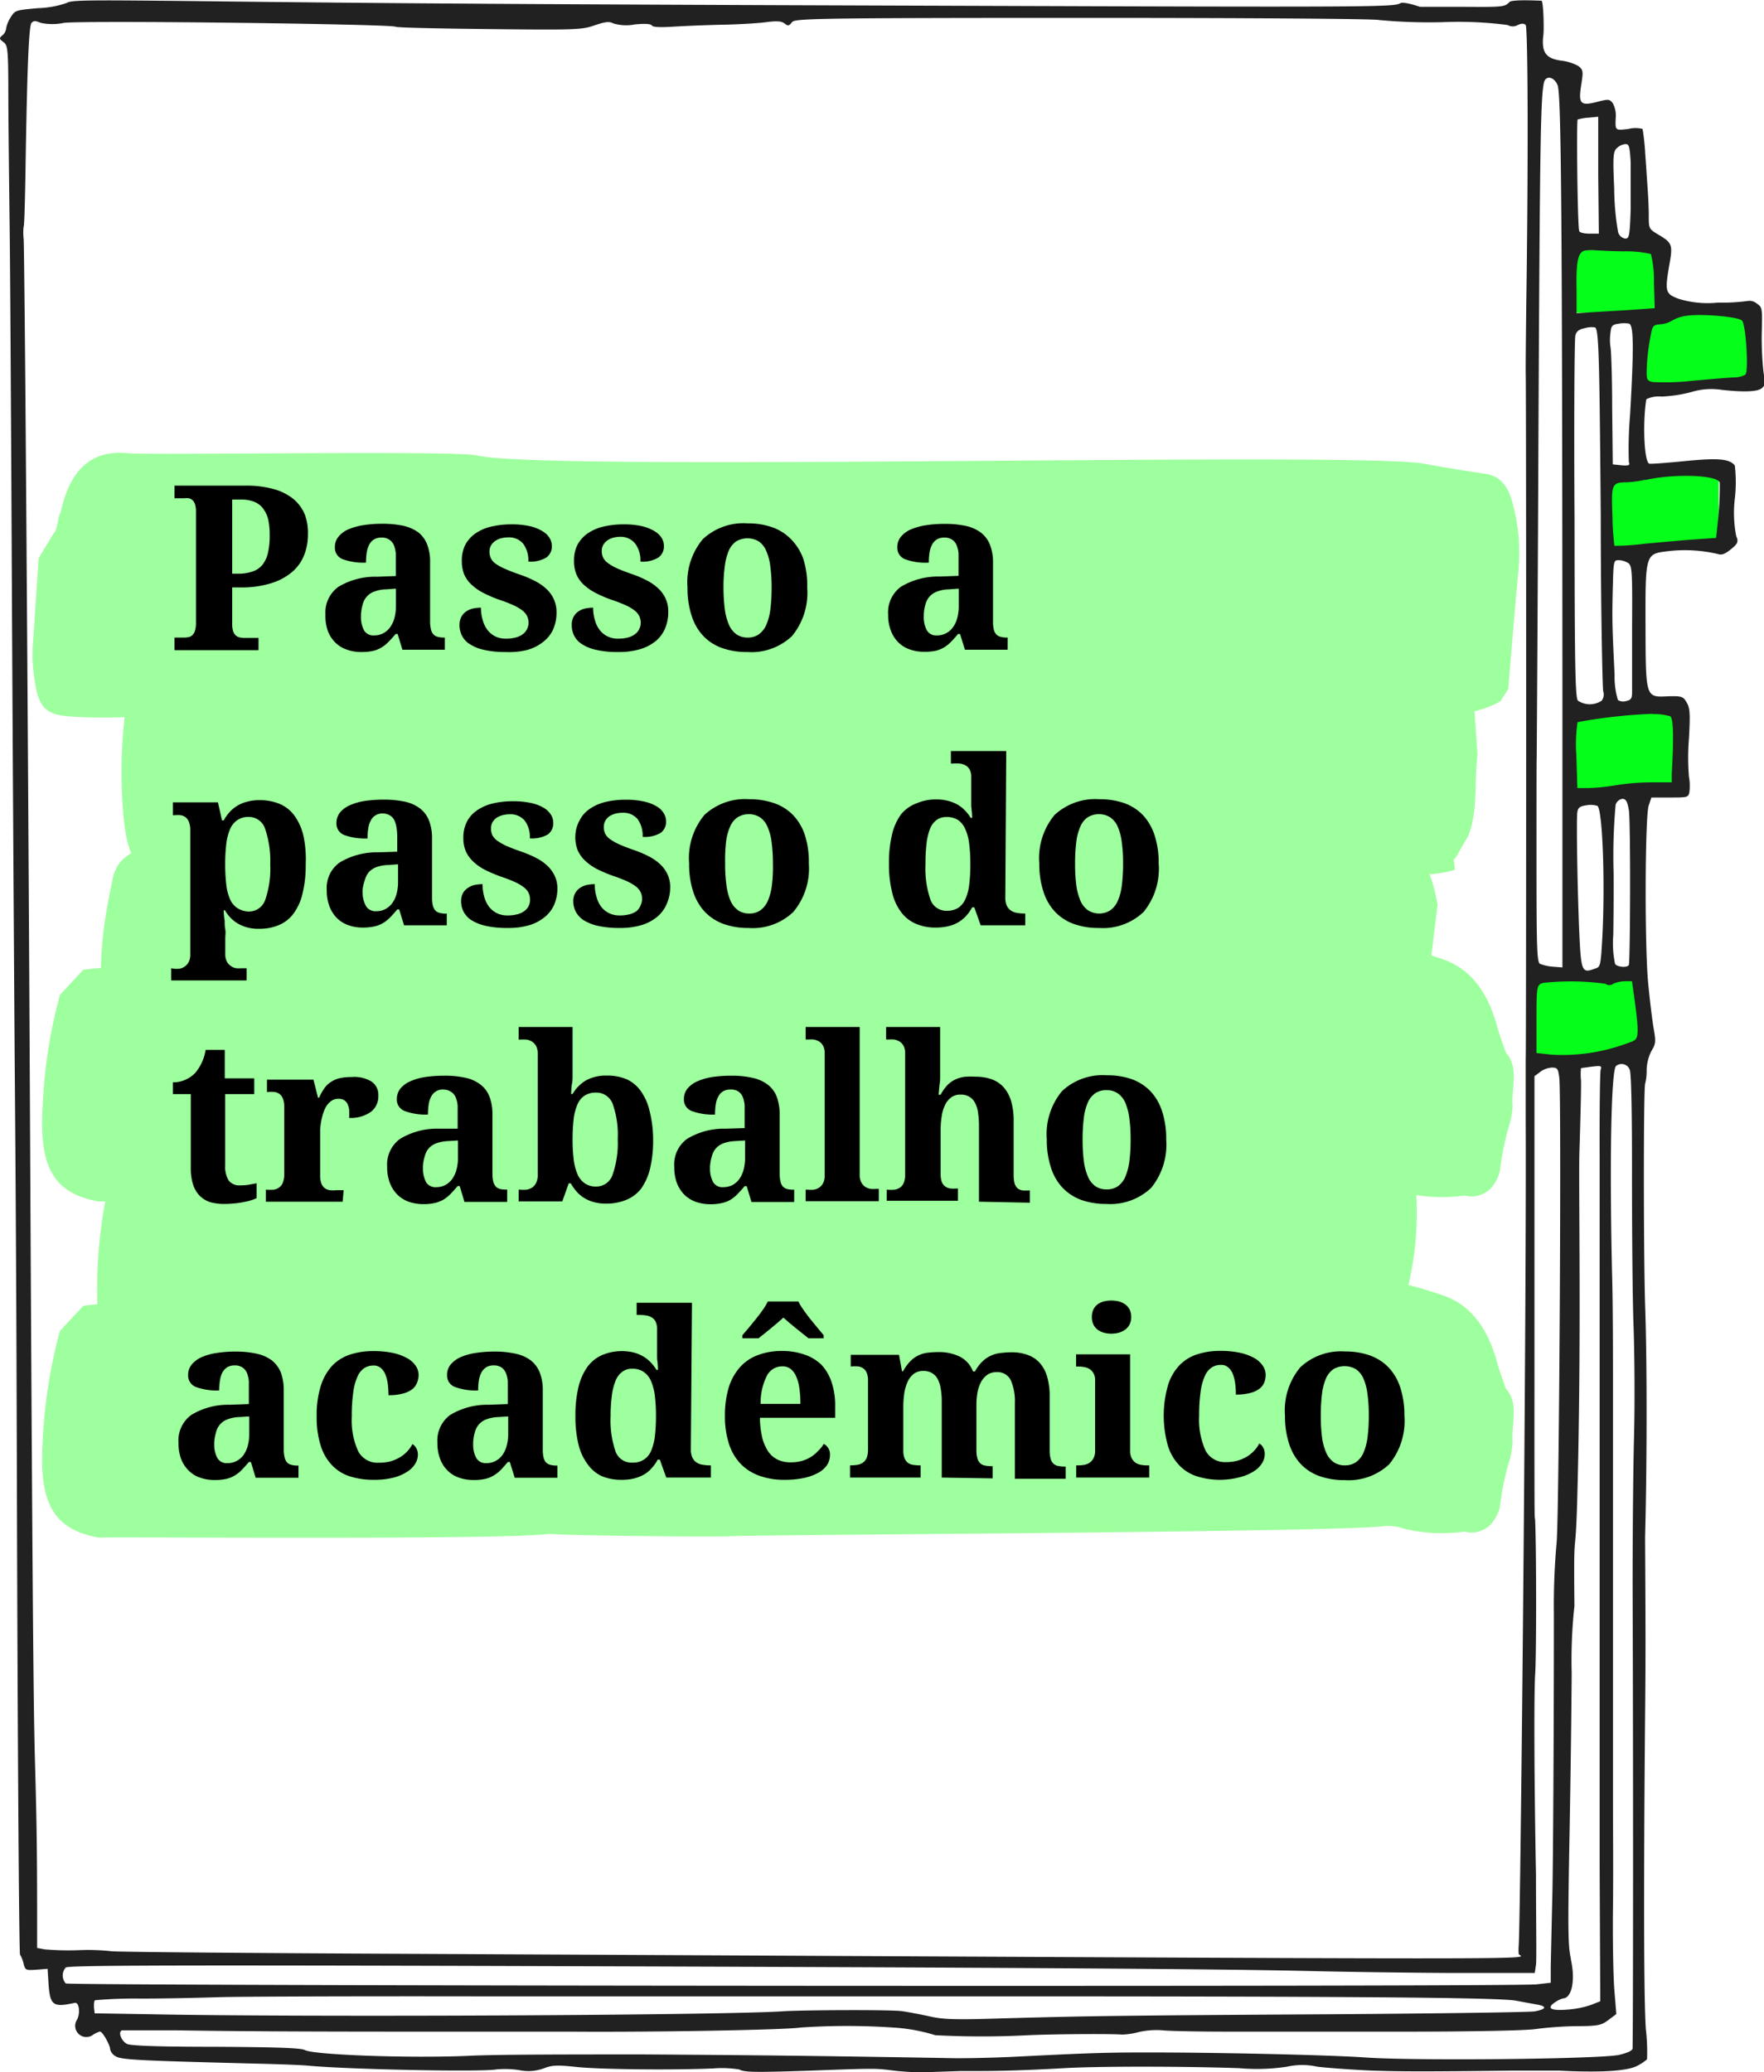 <svg xmlns="http://www.w3.org/2000/svg" viewBox="0 0 173.45 203.79"><defs><style>.cls-1{isolation:isolate;}.cls-2,.cls-3{mix-blend-mode:multiply;}.cls-3{fill:#9eff9e;}.cls-4{fill:#05ff1a;}.cls-5{fill:#212121;}</style></defs><g class="cls-1"><g id="Camada_1" data-name="Camada 1"><g class="cls-2"><path class="cls-3" d="M146.09,46.6q-3.06-.45-6.1-1c-6.76-1.22-86.36.81-93.1-.81-2.15-.51-32.15,0-34.33-.22C9.38,44.26,7,45.74,6,50.25v.06c-.4.65-.24,1.67-.78,2.23L3.8,54.89l-.6,9h0c0,.37,0,.74,0,1.11.38,4.49.9,5.29,3.94,5.48a54.33,54.33,0,0,0,6.12,0c1.9-.09,31.61-.9,33.52-.51a24.1,24.1,0,0,0,4.48.42c5.31.09,83.36-1.56,88.64-.52a10.27,10.27,0,0,0,7.62-.89h0c.26-.41.53-.8.78-1.22.33-3.86.63-7.74,1-11.6a18.45,18.45,0,0,0-.55-6.59C148.32,47.78,147.47,46.81,146.09,46.6Z"/><path class="cls-3" d="M14.54,85.78a18.13,18.13,0,0,0,8.69,1c6.56-.55,103.12-1.44,109.67-2.1a5.57,5.57,0,0,1,2.53.51,11.91,11.91,0,0,0,7.61.36c0-.36-.07-.71-.1-1.07l.09,0a7.94,7.94,0,0,0,.6-1c.24-.42.48-.84.73-1.26,1-2.48.58-5.36.92-8h0c-.1-1.5-.21-3-.31-4.49h0c-.07-4.19-1.75-6.46-4.13-7.75-2.22-1.2-4.56-2.2-6.85-2-4.16.36-56.19.89-60.33,1.34-2.69.3-16.85.89-19.54,1.19h0c-2.81-1.39-36.21.38-39,1-1.17.27-2,1.55-2.28,3.25a47.62,47.62,0,0,0-.61,14.37C12.5,83.08,13,85.08,14.54,85.78Z"/><path class="cls-3" d="M141.35,89h0c-.8-4.89-3-7.31-6.58-7.33h0c-1.37-1-2.84-.88-4.3-.8s-17.62.85-19,.58c-5.7-1.06-49.16.1-54.86-.21-3-.17-39.68.3-42.53,2.31h0a3.47,3.47,0,0,0-3,2.92c-1.19,5.47-1.89,11,.12,16.52h0l.18,2.17h0c2.11,1.66,4.37-.83,6.49.61,3.19-.41,39.9-1.14,43.1-.53,5.41,1,63.26.24,68.71-.55a14.64,14.64,0,0,1,4.38-.12,6.13,6.13,0,0,0,5.26-1.86c0-.37-.07-.74-.1-1.11v-.07c.45-.58.22-1.54.6-2.16l0-1.21a6.8,6.8,0,0,0,.53-1Z"/><path class="cls-3" d="M137.7,112.78c-1.78-.65-3.61-1-5.42-1.48-3.69.08-38.28.28-42,.79s-36.57,1.55-40.41,1c-2-.29-34.84,1-36.8,1.21-1.36.15-2.27,1.32-2.62,3.32a47.9,47.9,0,0,0-.68,13.81c.41,3.59,1.31,4.84,3.7,5.15,2,.25,34.84-.39,36.81-.23,2.46.19,16.53.26,19,.13,5.18-.28,58.62-1.72,63.72.35a6.23,6.23,0,0,0,2.2.09c.48-1,.93-2.09,1.45-3.06a9.85,9.85,0,0,0,1.13-5,30.85,30.85,0,0,0,1.48-11.43h0C139.47,114.25,139.23,113.34,137.7,112.78Z"/><path class="cls-3" d="M9.37,118.1a2.63,2.63,0,0,0,.39.06c3.78-.07,40.45.24,44.23-.37h0c1.82.2,16,.31,17.81.24,4.31-.17,60-.39,64.34-1a5.27,5.27,0,0,1,2,.28,15.92,15.92,0,0,0,5.87.26,2.61,2.61,0,0,0,2.81-1,4,4,0,0,0,.66-1.41,26.24,26.24,0,0,1,1-4.76,9.13,9.13,0,0,0,.25-1.58c-.16-1.79.69-3.81-.67-5.31-.28-.85-.61-1.68-.85-2.56-1-3.69-2.84-5.79-5.47-6.66s-5.34-1.71-8.1-1.41c-2.2.24-37.31,1.23-39.51,1.4l-1.64-1c-1.94.14-34.73,1.09-36.66,1.27-4.91.45-42.75-.06-47.65.83h0L5.89,97.85h0a50.07,50.07,0,0,0-1.7,11C3.83,114.76,5.29,117.24,9.37,118.1Z"/><path class="cls-3" d="M9.37,151.15a2.63,2.63,0,0,0,.39.06c3.78-.07,40.45.24,44.23-.37h0c1.82.2,16,.31,17.81.24,4.31-.17,60-.39,64.34-1a5.07,5.07,0,0,1,2,.28,15.92,15.92,0,0,0,5.87.26,2.61,2.61,0,0,0,2.81-1,4,4,0,0,0,.66-1.41,26.24,26.24,0,0,1,1-4.76,9.13,9.13,0,0,0,.25-1.58c-.16-1.79.69-3.81-.67-5.31-.28-.85-.61-1.68-.85-2.56-1-3.69-2.84-5.8-5.47-6.66s-5.34-1.71-8.1-1.41c-2.2.24-37.31,1.23-39.51,1.4l-1.64-1c-1.94.14-34.73,1.09-36.66,1.27-4.91.45-42.75-.06-47.65.83h0L5.89,130.9h0a50.07,50.07,0,0,0-1.7,11C3.83,147.81,5.29,150.29,9.37,151.15Z"/></g><rect class="cls-4" x="154.69" y="24.58" width="8" height="6.19"/><rect class="cls-4" x="160.8" y="30.78" width="10.98" height="7.22"/><rect class="cls-4" x="158.01" y="46.6" width="10.98" height="7.22"/><rect class="cls-4" x="153.82" y="69.86" width="10.89" height="8.19"/><rect class="cls-4" x="150.25" y="95.98" width="10.89" height="8.19"/><path d="M30.28,52.55a5.45,5.45,0,0,1-.36,2,4.17,4.17,0,0,1-1.14,1.65,5.69,5.69,0,0,1-2.07,1.14,9.66,9.66,0,0,1-3.1.43h-.78v3.62a2.24,2.24,0,0,0,.1.71,1,1,0,0,0,.27.41.88.88,0,0,0,.39.18,2.14,2.14,0,0,0,.45.05h1.38v1.2H17.16V62.7h.95a2.16,2.16,0,0,0,.46-.05.73.73,0,0,0,.37-.21,1.08,1.08,0,0,0,.24-.44,2.66,2.66,0,0,0,.09-.77V50.33a2.34,2.34,0,0,0-.09-.72,1,1,0,0,0-.25-.42.82.82,0,0,0-.37-.19,2.14,2.14,0,0,0-.45,0h-.95V47.76h7a10,10,0,0,1,2.72.33,5.36,5.36,0,0,1,1.93.95,3.91,3.91,0,0,1,1.14,1.51A5.09,5.09,0,0,1,30.28,52.55Zm-7.45,3.87h.56a4.21,4.21,0,0,0,1.42-.21,2.12,2.12,0,0,0,1-.67,3,3,0,0,0,.54-1.17,7.78,7.78,0,0,0,.17-1.73,7.21,7.21,0,0,0-.15-1.57A3,3,0,0,0,25.86,50a2,2,0,0,0-.86-.65,3.38,3.38,0,0,0-1.28-.22h-.89Z"/><path d="M37.5,52.87a1.33,1.33,0,0,0-.72.18,1.22,1.22,0,0,0-.47.51,2.49,2.49,0,0,0-.25.77,6,6,0,0,0-.07,1,5.92,5.92,0,0,1-2.3-.34,1.19,1.19,0,0,1-.76-1.17,1.58,1.58,0,0,1,.37-1.06,2.53,2.53,0,0,1,1-.72,6,6,0,0,1,1.48-.4,11.5,11.5,0,0,1,1.81-.13,9.78,9.78,0,0,1,2.08.2,4,4,0,0,1,1.48.66A2.82,2.82,0,0,1,42,53.54a4.76,4.76,0,0,1,.29,1.79V61.1a3.31,3.31,0,0,0,.08.77,1.17,1.17,0,0,0,.22.49.91.91,0,0,0,.42.26,2.38,2.38,0,0,0,.64.08h.09v1.2H39.57l-.47-1.55h-.2c-.25.3-.49.56-.71.78a3.31,3.31,0,0,1-.7.56,2.79,2.79,0,0,1-.85.33,5.13,5.13,0,0,1-1.11.1,4.18,4.18,0,0,1-1.39-.22A3,3,0,0,1,33,63.22a3.25,3.25,0,0,1-.76-1.15A4.43,4.43,0,0,1,32,60.45a3.11,3.11,0,0,1,1.26-2.73,7,7,0,0,1,3.81-1l1.85-.07V55.44c0-.37,0-.72,0-1a3,3,0,0,0-.19-.82,1.14,1.14,0,0,0-.43-.53A1.25,1.25,0,0,0,37.5,52.87Zm-2,7.66A2.71,2.71,0,0,0,35.8,62a1.05,1.05,0,0,0,1,.49,1.84,1.84,0,0,0,.88-.21,1.94,1.94,0,0,0,.67-.58,2.65,2.65,0,0,0,.43-.91,4.38,4.38,0,0,0,.15-1.2v-1.7l-1,.07a3.34,3.34,0,0,0-1.13.22,1.73,1.73,0,0,0-.74.5,1.81,1.81,0,0,0-.4.78A4.35,4.35,0,0,0,35.49,60.53Z"/><path d="M49.73,64.12a9.09,9.09,0,0,1-2.09-.2,4.19,4.19,0,0,1-1.41-.55,2.13,2.13,0,0,1-.8-.84,2.32,2.32,0,0,1-.25-1.05,1.64,1.64,0,0,1,.22-.88,1.52,1.52,0,0,1,.54-.53,2,2,0,0,1,.69-.25,4,4,0,0,1,.66-.06A4.14,4.14,0,0,0,47.47,61a2.73,2.73,0,0,0,.5,1,2.2,2.2,0,0,0,.76.6,2.36,2.36,0,0,0,1,.21,3.73,3.73,0,0,0,1-.12,2,2,0,0,0,.7-.34,1.36,1.36,0,0,0,.4-.5,1.35,1.35,0,0,0,.14-.59,1.6,1.6,0,0,0-.14-.67,1.65,1.65,0,0,0-.46-.55,4.64,4.64,0,0,0-.86-.51c-.35-.16-.8-.34-1.33-.52a11.82,11.82,0,0,1-1.61-.68,4.89,4.89,0,0,1-1.19-.82,3.06,3.06,0,0,1-.73-1,3.54,3.54,0,0,1-.24-1.35,3.44,3.44,0,0,1,.34-1.58,3.22,3.22,0,0,1,1-1.12,4.61,4.61,0,0,1,1.54-.67,8.63,8.63,0,0,1,2-.22,8,8,0,0,1,1.83.18,4.24,4.24,0,0,1,1.22.49,2,2,0,0,1,.7.67,1.54,1.54,0,0,1,.22.76,1.34,1.34,0,0,1-.54,1.16,3.06,3.06,0,0,1-1.77.4,2.74,2.74,0,0,0-.5-1.75,1.8,1.8,0,0,0-1.49-.63,2.74,2.74,0,0,0-.7.09,1.72,1.72,0,0,0-.58.27,1.36,1.36,0,0,0-.4.43,1.24,1.24,0,0,0-.15.62,1.51,1.51,0,0,0,.14.65,1.49,1.49,0,0,0,.48.54,5,5,0,0,0,1,.53c.4.18.9.37,1.52.58a10.4,10.4,0,0,1,1.39.61,4.72,4.72,0,0,1,1.09.77,3.11,3.11,0,0,1,.71,1,3,3,0,0,1,.26,1.28,4.13,4.13,0,0,1-.33,1.68,3.3,3.3,0,0,1-1,1.24,4.43,4.43,0,0,1-1.55.78A7.41,7.41,0,0,1,49.73,64.12Z"/><path d="M60.76,64.12a9.09,9.09,0,0,1-2.09-.2,4.19,4.19,0,0,1-1.41-.55,2.13,2.13,0,0,1-.8-.84,2.31,2.31,0,0,1-.24-1.05,1.64,1.64,0,0,1,.21-.88,1.52,1.52,0,0,1,.54-.53,2,2,0,0,1,.69-.25,4.24,4.24,0,0,1,.66-.06A4.14,4.14,0,0,0,58.5,61a2.73,2.73,0,0,0,.5,1,2.15,2.15,0,0,0,.77.6,2.28,2.28,0,0,0,1,.21,3.81,3.81,0,0,0,1-.12,2,2,0,0,0,.69-.34,1.27,1.27,0,0,0,.4-.5,1.35,1.35,0,0,0,.14-.59,1.6,1.6,0,0,0-.14-.67,1.65,1.65,0,0,0-.46-.55,4.33,4.33,0,0,0-.86-.51c-.35-.16-.8-.34-1.33-.52a11.82,11.82,0,0,1-1.61-.68,5.1,5.1,0,0,1-1.19-.82,2.9,2.9,0,0,1-.72-1,3.35,3.35,0,0,1-.25-1.35,3.44,3.44,0,0,1,.34-1.58,3.22,3.22,0,0,1,1-1.12,4.61,4.61,0,0,1,1.54-.67,8.66,8.66,0,0,1,2-.22,7.93,7.93,0,0,1,1.82.18,4.24,4.24,0,0,1,1.22.49,2,2,0,0,1,.7.67,1.45,1.45,0,0,1,.22.76,1.34,1.34,0,0,1-.54,1.16,3,3,0,0,1-1.77.4,2.74,2.74,0,0,0-.5-1.75A1.8,1.8,0,0,0,61,52.79a2.74,2.74,0,0,0-.7.09,1.72,1.72,0,0,0-.58.27,1.36,1.36,0,0,0-.4.43,1.24,1.24,0,0,0-.15.62,1.51,1.51,0,0,0,.14.65,1.44,1.44,0,0,0,.49.54,4.62,4.62,0,0,0,.94.53c.4.18.91.37,1.52.58a9.86,9.86,0,0,1,1.39.61,4.72,4.72,0,0,1,1.09.77,3.11,3.11,0,0,1,.71,1,3,3,0,0,1,.26,1.28,4.13,4.13,0,0,1-.33,1.68,3.2,3.2,0,0,1-.95,1.24,4.43,4.43,0,0,1-1.55.78A7.41,7.41,0,0,1,60.76,64.12Z"/><path d="M79.37,57.8a6.68,6.68,0,0,1-1.5,4.76,5.8,5.8,0,0,1-4.4,1.56A7.22,7.22,0,0,1,71,63.73a4.72,4.72,0,0,1-1.83-1.17,5.12,5.12,0,0,1-1.16-2,8.66,8.66,0,0,1-.41-2.78,6.62,6.62,0,0,1,1.5-4.75,5.84,5.84,0,0,1,4.41-1.56,7.14,7.14,0,0,1,2.44.39,4.75,4.75,0,0,1,1.83,1.17A5.25,5.25,0,0,1,79,55,8.63,8.63,0,0,1,79.37,57.8Zm-8.23,0a16.39,16.39,0,0,0,.13,2.12,5.63,5.63,0,0,0,.41,1.53,2.25,2.25,0,0,0,.73.93,1.91,1.91,0,0,0,1.11.32,1.88,1.88,0,0,0,1.1-.32,2.33,2.33,0,0,0,.73-.93,5.65,5.65,0,0,0,.4-1.53,16.53,16.53,0,0,0,.12-2.12,14.83,14.83,0,0,0-.13-2.13,5.22,5.22,0,0,0-.41-1.52,2.11,2.11,0,0,0-.73-.91,2.19,2.19,0,0,0-2.21,0,2.18,2.18,0,0,0-.73.91,5.59,5.59,0,0,0-.39,1.52A14.83,14.83,0,0,0,71.14,57.8Z"/><path d="M92.84,52.87a1.33,1.33,0,0,0-.72.18,1.29,1.29,0,0,0-.47.51,2.49,2.49,0,0,0-.25.77,6,6,0,0,0-.07,1A5.83,5.83,0,0,1,89,55a1.2,1.2,0,0,1-.77-1.17,1.58,1.58,0,0,1,.37-1.06,2.61,2.61,0,0,1,1-.72,6,6,0,0,1,1.48-.4,11.59,11.59,0,0,1,1.81-.13,9.78,9.78,0,0,1,2.08.2,3.88,3.88,0,0,1,1.48.66,2.82,2.82,0,0,1,.89,1.19,4.75,4.75,0,0,1,.3,1.79V61.1a3.37,3.37,0,0,0,.07.77,1.07,1.07,0,0,0,.23.49.82.82,0,0,0,.42.26,2.32,2.32,0,0,0,.64.08h.08v1.2h-4.2l-.48-1.55h-.2c-.25.3-.48.56-.7.78a3.36,3.36,0,0,1-.71.56A2.83,2.83,0,0,1,92,64a5.26,5.26,0,0,1-1.11.1,4.2,4.2,0,0,1-1.4-.22,3,3,0,0,1-1.13-.68,3.11,3.11,0,0,1-.75-1.15,4.23,4.23,0,0,1-.28-1.62,3.11,3.11,0,0,1,1.26-2.73,7.08,7.08,0,0,1,3.81-1l1.85-.07V55.44c0-.37,0-.72,0-1a2.67,2.67,0,0,0-.19-.82,1.12,1.12,0,0,0-.42-.53A1.3,1.3,0,0,0,92.84,52.87Zm-2,7.66A2.71,2.71,0,0,0,91.14,62a1.06,1.06,0,0,0,1,.49,1.82,1.82,0,0,0,.88-.21,1.86,1.86,0,0,0,.67-.58,2.48,2.48,0,0,0,.43-.91,4.38,4.38,0,0,0,.15-1.2v-1.7l-1,.07a3.35,3.35,0,0,0-1.14.22,1.8,1.8,0,0,0-.74.5,1.93,1.93,0,0,0-.4.78A4.35,4.35,0,0,0,90.83,60.53Z"/><path d="M17.09,95.27a3.5,3.5,0,0,0,.54,0,1.24,1.24,0,0,0,.52-.21,1.22,1.22,0,0,0,.4-.44,1.66,1.66,0,0,0,.16-.77V81.7a2.31,2.31,0,0,0-.12-.83,1.07,1.07,0,0,0-.32-.48,1.16,1.16,0,0,0-.49-.22,3.64,3.64,0,0,0-.6,0H17V78.91h4.43l.4,1.77H22a4.55,4.55,0,0,1,.57-.81,3.44,3.44,0,0,1,.75-.62,3.31,3.31,0,0,1,1-.41,4.28,4.28,0,0,1,1.18-.15,5.15,5.15,0,0,1,2,.37,3.53,3.53,0,0,1,1.45,1.15,5.51,5.51,0,0,1,.89,2A11.26,11.26,0,0,1,30.06,85a11.61,11.61,0,0,1-.3,2.82,5.38,5.38,0,0,1-.88,2,3.46,3.46,0,0,1-1.42,1.14,4.81,4.81,0,0,1-1.95.38,4,4,0,0,1-2.1-.5,3.55,3.55,0,0,1-1.29-1.32H22q0,.52.09,1c0,.28,0,.58.06.89s0,.6,0,.83V93.8a1.55,1.55,0,0,0,.16.77,1.22,1.22,0,0,0,.4.44,1.24,1.24,0,0,0,.52.21,3.26,3.26,0,0,0,.52,0h.5v1.2H16.83v-1.2Zm7.36-5.63a1.68,1.68,0,0,0,1.63-1.15A9.34,9.34,0,0,0,26.57,85a9.64,9.64,0,0,0-.49-3.45,1.68,1.68,0,0,0-1.61-1.21,1.93,1.93,0,0,0-1.13.31,2.09,2.09,0,0,0-.72.89A5.35,5.35,0,0,0,22.25,83a16.6,16.6,0,0,0-.11,2,17.17,17.17,0,0,0,.11,2,5,5,0,0,0,.37,1.44,2,2,0,0,0,.71.86A2.14,2.14,0,0,0,24.45,89.64Z"/><path d="M37.65,80a1.25,1.25,0,0,0-1.19.69,2.32,2.32,0,0,0-.25.77,5.94,5.94,0,0,0-.07,1,6,6,0,0,1-2.29-.34,1.2,1.2,0,0,1-.77-1.17,1.66,1.66,0,0,1,.37-1.07,2.66,2.66,0,0,1,1-.71,5.77,5.77,0,0,1,1.48-.41,12.74,12.74,0,0,1,1.8-.12,9.72,9.72,0,0,1,2.08.2,3.81,3.81,0,0,1,1.48.66,2.74,2.74,0,0,1,.89,1.19,4.72,4.72,0,0,1,.3,1.79v5.76a3.46,3.46,0,0,0,.07.78,1.24,1.24,0,0,0,.23.49.82.82,0,0,0,.42.26,2.32,2.32,0,0,0,.64.08h.09V91H39.73l-.48-1.56h-.19c-.25.3-.49.57-.71.79a3.36,3.36,0,0,1-.71.56,2.82,2.82,0,0,1-.84.32,5.08,5.08,0,0,1-1.11.11,4.24,4.24,0,0,1-1.4-.22,3.11,3.11,0,0,1-1.13-.68,3.33,3.33,0,0,1-.75-1.15,4.25,4.25,0,0,1-.28-1.63,3.06,3.06,0,0,1,1.27-2.72,7.1,7.1,0,0,1,3.8-1l1.86-.06V82.58c0-.38,0-.72-.05-1a2.61,2.61,0,0,0-.19-.81,1.14,1.14,0,0,0-.42-.54A1.39,1.39,0,0,0,37.65,80Zm-2,7.66A2.83,2.83,0,0,0,36,89.13a1.08,1.08,0,0,0,1,.48,1.81,1.81,0,0,0,.88-.2,2.09,2.09,0,0,0,.68-.58,2.85,2.85,0,0,0,.43-.91,4.48,4.48,0,0,0,.15-1.2V85l-1,.07a3.62,3.62,0,0,0-1.14.21,1.9,1.9,0,0,0-.74.5,2,2,0,0,0-.39.79A3.9,3.9,0,0,0,35.64,87.67Z"/><path d="M49.89,91.26a9.55,9.55,0,0,1-2.09-.2,4.57,4.57,0,0,1-1.42-.55,2.24,2.24,0,0,1-.79-.84,2.2,2.2,0,0,1-.25-1,1.68,1.68,0,0,1,.21-.89,1.6,1.6,0,0,1,.55-.52,1.85,1.85,0,0,1,.69-.25,4,4,0,0,1,.66-.06,4.54,4.54,0,0,0,.17,1.27,3,3,0,0,0,.5,1,2.24,2.24,0,0,0,.77.6,2.33,2.33,0,0,0,1,.21,3.73,3.73,0,0,0,1-.12,2,2,0,0,0,.69-.33,1.34,1.34,0,0,0,.54-1.09,1.6,1.6,0,0,0-.14-.67,1.54,1.54,0,0,0-.46-.55,4.22,4.22,0,0,0-.85-.51,12.84,12.84,0,0,0-1.33-.52,14.14,14.14,0,0,1-1.62-.68,5.12,5.12,0,0,1-1.18-.82,3.26,3.26,0,0,1-.73-1,3.35,3.35,0,0,1-.25-1.35,3.41,3.41,0,0,1,.35-1.58,3,3,0,0,1,1-1.12,4.55,4.55,0,0,1,1.53-.67,8.19,8.19,0,0,1,2-.22,7.93,7.93,0,0,1,1.82.18,4.15,4.15,0,0,1,1.23.48,2,2,0,0,1,.69.68,1.45,1.45,0,0,1,.22.76,1.35,1.35,0,0,1-.53,1.16,3.09,3.09,0,0,1-1.77.39,2.7,2.7,0,0,0-.51-1.75,1.8,1.8,0,0,0-1.48-.62,2.69,2.69,0,0,0-.7.09,2,2,0,0,0-.59.26,1.53,1.53,0,0,0-.4.44,1.31,1.31,0,0,0-.14.61,1.48,1.48,0,0,0,.13.65,1.56,1.56,0,0,0,.49.55,5.51,5.51,0,0,0,.94.53c.4.17.91.37,1.53.58a11,11,0,0,1,1.38.6,4.81,4.81,0,0,1,1.1.78,3.28,3.28,0,0,1,.71,1,3,3,0,0,1,.25,1.27A4.23,4.23,0,0,1,54.48,89a3.28,3.28,0,0,1-1,1.25A4.38,4.38,0,0,1,52,91,7.46,7.46,0,0,1,49.89,91.26Z"/><path d="M60.92,91.26a9.62,9.62,0,0,1-2.09-.2,4.57,4.57,0,0,1-1.42-.55,2.33,2.33,0,0,1-.79-.84,2.2,2.2,0,0,1-.25-1,1.59,1.59,0,0,1,.22-.89,1.49,1.49,0,0,1,.54-.52,1.85,1.85,0,0,1,.69-.25,4,4,0,0,1,.66-.06,4.19,4.19,0,0,0,.18,1.27,2.76,2.76,0,0,0,.49,1,2.24,2.24,0,0,0,.77.6,2.33,2.33,0,0,0,1,.21,3.73,3.73,0,0,0,1-.12,2.07,2.07,0,0,0,.7-.33A1.45,1.45,0,0,0,63,89a1.37,1.37,0,0,0,.13-.59,1.46,1.46,0,0,0-.14-.67,1.61,1.61,0,0,0-.45-.55,4.64,4.64,0,0,0-.86-.51,12.84,12.84,0,0,0-1.33-.52,14.14,14.14,0,0,1-1.62-.68,5.12,5.12,0,0,1-1.18-.82,3.26,3.26,0,0,1-.73-1,3.53,3.53,0,0,1-.25-1.35A3.41,3.41,0,0,1,57,80.66a3,3,0,0,1,1-1.12,4.64,4.64,0,0,1,1.53-.67,8.19,8.19,0,0,1,2-.22,7.93,7.93,0,0,1,1.82.18,4.15,4.15,0,0,1,1.23.48,1.87,1.87,0,0,1,.69.68,1.45,1.45,0,0,1,.22.76,1.35,1.35,0,0,1-.53,1.16,3.09,3.09,0,0,1-1.77.39,2.76,2.76,0,0,0-.5-1.75,1.82,1.82,0,0,0-1.49-.62,2.69,2.69,0,0,0-.7.09,2,2,0,0,0-.59.26,1.36,1.36,0,0,0-.39.44,1.2,1.2,0,0,0-.15.61,1.48,1.48,0,0,0,.13.65,1.56,1.56,0,0,0,.49.55,5.28,5.28,0,0,0,.95.53c.39.17.9.37,1.52.58a11,11,0,0,1,1.38.6,4.81,4.81,0,0,1,1.1.78,3.28,3.28,0,0,1,.71,1,3,3,0,0,1,.25,1.27A4.06,4.06,0,0,1,65.51,89a3.28,3.28,0,0,1-1,1.25A4.38,4.38,0,0,1,63,91,7.41,7.41,0,0,1,60.92,91.26Z"/><path d="M79.53,84.93A6.65,6.65,0,0,1,78,89.69a5.78,5.78,0,0,1-4.4,1.57,7.14,7.14,0,0,1-2.44-.39,4.86,4.86,0,0,1-1.84-1.18,5.25,5.25,0,0,1-1.16-2,8.73,8.73,0,0,1-.4-2.79,6.64,6.64,0,0,1,1.5-4.75,5.85,5.85,0,0,1,4.41-1.55,7.38,7.38,0,0,1,2.43.38A4.72,4.72,0,0,1,78,80.18a5.2,5.2,0,0,1,1.16,2A8.66,8.66,0,0,1,79.53,84.93Zm-8.23,0a14.78,14.78,0,0,0,.13,2.12,5.73,5.73,0,0,0,.4,1.54,2.27,2.27,0,0,0,.74.93,1.88,1.88,0,0,0,1.1.32,1.86,1.86,0,0,0,1.1-.32,2.25,2.25,0,0,0,.73-.93,5.38,5.38,0,0,0,.4-1.54A14.78,14.78,0,0,0,76,84.93a16.15,16.15,0,0,0-.13-2.12,5.45,5.45,0,0,0-.41-1.52,2.12,2.12,0,0,0-.73-.91,2,2,0,0,0-1.11-.31,2,2,0,0,0-1.1.31,2.05,2.05,0,0,0-.73.91,5.15,5.15,0,0,0-.4,1.52A16.31,16.31,0,0,0,71.3,84.93Z"/><path d="M98.85,88.26a1.88,1.88,0,0,0,.15.82,1.24,1.24,0,0,0,.42.48,1.61,1.61,0,0,0,.59.22,4.2,4.2,0,0,0,.72.06h.08V91H96.43l-.63-1.77h-.21a4.23,4.23,0,0,1-.58.83,3.44,3.44,0,0,1-.75.62,3.24,3.24,0,0,1-1,.4,4.94,4.94,0,0,1-1.2.14,4.86,4.86,0,0,1-2-.37,3.58,3.58,0,0,1-1.45-1.14,5.18,5.18,0,0,1-.9-2,11.43,11.43,0,0,1-.3-2.8,11.75,11.75,0,0,1,.3-2.83,5.49,5.49,0,0,1,.89-2A3.59,3.59,0,0,1,90.13,79a4.73,4.73,0,0,1,1.94-.38,4.47,4.47,0,0,1,1.15.14,3.69,3.69,0,0,1,.93.37,3.18,3.18,0,0,1,.73.57,3.63,3.63,0,0,1,.56.73h.15c0-.42-.06-.81-.09-1.18,0-.16,0-.31,0-.48s0-.31,0-.45,0-.28,0-.39,0-.19,0-.26V76.45a1.55,1.55,0,0,0-.14-.74,1.11,1.11,0,0,0-.4-.43,1.72,1.72,0,0,0-.58-.19,5.33,5.33,0,0,0-.71,0h-.17V73.86h5.44Zm-5.77,1.31a2.08,2.08,0,0,0,1.13-.28,2,2,0,0,0,.71-.86A4.69,4.69,0,0,0,95.3,87a15.29,15.29,0,0,0,.11-2,14.74,14.74,0,0,0-.11-2,4.85,4.85,0,0,0-.38-1.45,2.12,2.12,0,0,0-.71-.9,2,2,0,0,0-1.13-.3,1.57,1.57,0,0,0-1,.3,2,2,0,0,0-.65.9A5.86,5.86,0,0,0,91.1,83,16.83,16.83,0,0,0,91,85a9.38,9.38,0,0,0,.48,3.45A1.65,1.65,0,0,0,93.08,89.57Z"/><path d="M113.93,84.93a6.69,6.69,0,0,1-1.49,4.76,5.8,5.8,0,0,1-4.4,1.57,7.14,7.14,0,0,1-2.44-.39,4.71,4.71,0,0,1-1.84-1.18,5.13,5.13,0,0,1-1.16-2,8.72,8.72,0,0,1-.41-2.79,6.64,6.64,0,0,1,1.5-4.75,5.88,5.88,0,0,1,4.41-1.55,7.39,7.39,0,0,1,2.44.38,4.8,4.8,0,0,1,1.83,1.17,5.33,5.33,0,0,1,1.16,2A8.67,8.67,0,0,1,113.93,84.93Zm-8.22,0a16.53,16.53,0,0,0,.12,2.12,5.71,5.71,0,0,0,.41,1.54,2.19,2.19,0,0,0,.74.93,2.05,2.05,0,0,0,2.2,0,2.25,2.25,0,0,0,.73-.93,5.38,5.38,0,0,0,.4-1.54,16.53,16.53,0,0,0,.12-2.12,14.59,14.59,0,0,0-.13-2.12,5.47,5.47,0,0,0-.4-1.52,2.14,2.14,0,0,0-.74-.91,2,2,0,0,0-1.1-.31,2,2,0,0,0-1.11.31,2,2,0,0,0-.72.91,5.15,5.15,0,0,0-.4,1.52A16.31,16.31,0,0,0,105.71,84.93Z"/><path d="M23.63,116.57a4.55,4.55,0,0,0,.84-.06l.76-.14v1.46a3,3,0,0,1-.48.19,4.87,4.87,0,0,1-.71.18,6.74,6.74,0,0,1-.91.14,9.36,9.36,0,0,1-1.1.06,4.91,4.91,0,0,1-1.38-.18,2.62,2.62,0,0,1-1-.61,2.72,2.72,0,0,1-.66-1.11,5.06,5.06,0,0,1-.23-1.67V107.6H17v-1.16a2.93,2.93,0,0,0,1.31-.29,3,3,0,0,0,.91-.66,4.68,4.68,0,0,0,1-2.24h1.88v2.8H25v1.55H22.14v7a2.59,2.59,0,0,0,.35,1.5A1.3,1.3,0,0,0,23.63,116.57Z"/><path d="M33.69,118.18H26.14V117h.06a5,5,0,0,0,.71,0,1.24,1.24,0,0,0,.55-.23,1,1,0,0,0,.36-.49,2.23,2.23,0,0,0,.13-.85v-6.56a2.21,2.21,0,0,0-.12-.8,1.11,1.11,0,0,0-.33-.47,1.06,1.06,0,0,0-.51-.21,3.56,3.56,0,0,0-.68,0h-.06v-1.21h4.57l.45,1.77h.11a4.94,4.94,0,0,1,.49-.89,2.36,2.36,0,0,1,.63-.63,2.88,2.88,0,0,1,.87-.39,5.29,5.29,0,0,1,1.2-.12,3.27,3.27,0,0,1,2,.47,1.58,1.58,0,0,1,.63,1.36,1.91,1.91,0,0,1-.75,1.61,3.45,3.45,0,0,1-2.12.58,6.56,6.56,0,0,0,0-.82,1.79,1.79,0,0,0-.18-.59.88.88,0,0,0-.34-.35,1.11,1.11,0,0,0-.54-.12,1.19,1.19,0,0,0-.68.2,1.84,1.84,0,0,0-.49.51,3.07,3.07,0,0,0-.32.71,6.24,6.24,0,0,0-.2.8,7.76,7.76,0,0,0-.1.77c0,.24,0,.45,0,.63v3.91a2.21,2.21,0,0,0,.12.8,1.09,1.09,0,0,0,.33.46,1.16,1.16,0,0,0,.51.2,3.05,3.05,0,0,0,.62,0h.73Z"/><path d="M43.59,107.15a1.25,1.25,0,0,0-1.19.69,2.32,2.32,0,0,0-.25.77,7.28,7.28,0,0,0-.07,1,5.83,5.83,0,0,1-2.29-.35,1.19,1.19,0,0,1-.77-1.17,1.65,1.65,0,0,1,.37-1.06,2.66,2.66,0,0,1,1-.71,5.77,5.77,0,0,1,1.48-.41,12.74,12.74,0,0,1,1.8-.12,9.11,9.11,0,0,1,2.08.2,3.67,3.67,0,0,1,1.48.66,2.71,2.71,0,0,1,.89,1.18,4.77,4.77,0,0,1,.3,1.8v5.76a4,4,0,0,0,.07.77,1.29,1.29,0,0,0,.23.5.89.89,0,0,0,.42.26,2.41,2.41,0,0,0,.64.07h.09v1.21H45.67l-.47-1.56H45c-.25.3-.49.56-.71.79a3.72,3.72,0,0,1-.71.56,3.12,3.12,0,0,1-.84.32,5.08,5.08,0,0,1-1.11.11,4.51,4.51,0,0,1-1.4-.22,3.12,3.12,0,0,1-1.12-.68,3.21,3.21,0,0,1-.76-1.15,4.25,4.25,0,0,1-.28-1.63A3.11,3.11,0,0,1,39.34,112a7,7,0,0,1,3.8-1L45,111v-1.25c0-.38,0-.72,0-1a2.67,2.67,0,0,0-.19-.82,1.16,1.16,0,0,0-.42-.53A1.39,1.39,0,0,0,43.59,107.15Zm-2,7.66a2.83,2.83,0,0,0,.31,1.46,1.08,1.08,0,0,0,1,.48,1.92,1.92,0,0,0,.87-.2,2.09,2.09,0,0,0,.68-.58,3,3,0,0,0,.43-.91,4.48,4.48,0,0,0,.15-1.2v-1.7l-1,.06a3.91,3.91,0,0,0-1.14.22,1.9,1.9,0,0,0-.74.5,2,2,0,0,0-.39.79A3.9,3.9,0,0,0,41.58,114.81Z"/><path d="M64.22,112.07a11.78,11.78,0,0,1-.3,2.84,5.69,5.69,0,0,1-.89,2A3.59,3.59,0,0,1,61.58,118a5.21,5.21,0,0,1-2,.37,4.38,4.38,0,0,1-1.18-.15,3.53,3.53,0,0,1-.95-.4,3.3,3.3,0,0,1-.75-.63,4.55,4.55,0,0,1-.57-.81h-.21l-.63,1.77H51V117h.16a4.46,4.46,0,0,0,.63,0,1.48,1.48,0,0,0,.55-.22,1.18,1.18,0,0,0,.39-.48,1.89,1.89,0,0,0,.15-.83V103.7a1.91,1.91,0,0,0-.14-.78,1.26,1.26,0,0,0-.39-.46,1.45,1.45,0,0,0-.57-.22,5.09,5.09,0,0,0-.69,0H51V101H56.3v3.87c0,.24,0,.51,0,.83s0,.61-.06.89-.06.67-.09,1h.15a3.77,3.77,0,0,1,1.3-1.33,4.07,4.07,0,0,1,2.09-.48,4.74,4.74,0,0,1,1.95.37A3.46,3.46,0,0,1,63,107.29a5.45,5.45,0,0,1,.88,2A11.61,11.61,0,0,1,64.22,112.07Zm-5.61-4.62a2,2,0,0,0-1.11.29,1.89,1.89,0,0,0-.71.85,5,5,0,0,0-.38,1.44,17.17,17.17,0,0,0-.11,2,16.6,16.6,0,0,0,.11,2,5.24,5.24,0,0,0,.38,1.46,2.09,2.09,0,0,0,.72.89,1.9,1.9,0,0,0,1.12.31,1.69,1.69,0,0,0,1.62-1.21,9.42,9.42,0,0,0,.49-3.45,9.13,9.13,0,0,0-.49-3.45A1.71,1.71,0,0,0,58.61,107.45Z"/><path d="M71.82,107.15a1.39,1.39,0,0,0-.73.18,1.27,1.27,0,0,0-.46.51,2.12,2.12,0,0,0-.25.77,5.94,5.94,0,0,0-.07,1,5.89,5.89,0,0,1-2.3-.35,1.18,1.18,0,0,1-.76-1.17,1.59,1.59,0,0,1,.37-1.06,2.62,2.62,0,0,1,1-.71,5.89,5.89,0,0,1,1.48-.41,12.89,12.89,0,0,1,1.81-.12A9.17,9.17,0,0,1,74,106a3.8,3.8,0,0,1,1.48.66,2.79,2.79,0,0,1,.89,1.18,5,5,0,0,1,.29,1.8v5.76a3.25,3.25,0,0,0,.08.77,1.15,1.15,0,0,0,.22.5,1,1,0,0,0,.42.26A2.41,2.41,0,0,0,78,117h.09v1.21H73.89l-.47-1.56h-.2c-.25.3-.49.56-.71.79a3.66,3.66,0,0,1-.7.56,3.06,3.06,0,0,1-.85.32,5.08,5.08,0,0,1-1.11.11,4.45,4.45,0,0,1-1.39-.22,3.16,3.16,0,0,1-1.13-.68,3.35,3.35,0,0,1-.76-1.15,4.45,4.45,0,0,1-.27-1.63A3.11,3.11,0,0,1,67.56,112a7,7,0,0,1,3.81-1l1.85-.06v-1.25c0-.38,0-.72,0-1a3,3,0,0,0-.19-.82,1.25,1.25,0,0,0-.43-.53A1.33,1.33,0,0,0,71.82,107.15Zm-2,7.66a2.73,2.73,0,0,0,.31,1.46,1.06,1.06,0,0,0,1,.48,2,2,0,0,0,.88-.2,2.05,2.05,0,0,0,.67-.58,2.74,2.74,0,0,0,.43-.91,4.48,4.48,0,0,0,.15-1.2v-1.7l-1,.06a3.9,3.9,0,0,0-1.13.22,1.83,1.83,0,0,0-.74.5,1.91,1.91,0,0,0-.4.79A4.35,4.35,0,0,0,69.81,114.81Z"/><path d="M79.48,117a2.59,2.59,0,0,0,.54,0,1.37,1.37,0,0,0,.52-.2,1.2,1.2,0,0,0,.39-.44,1.56,1.56,0,0,0,.16-.78V103.57a1.44,1.44,0,0,0-.16-.73,1.16,1.16,0,0,0-.4-.42,1.63,1.63,0,0,0-.52-.19,3.4,3.4,0,0,0-.53,0h-.26V101h5.31V115.5a1.56,1.56,0,0,0,.16.78,1.2,1.2,0,0,0,.39.44,1.42,1.42,0,0,0,.53.2,2.55,2.55,0,0,0,.53,0h.27v1.21H79.22V117Z"/><path d="M96.26,118.18v-7.45a8.33,8.33,0,0,0-.09-1.29,2.78,2.78,0,0,0-.31-1,1.52,1.52,0,0,0-.56-.59,1.6,1.6,0,0,0-.85-.2,1.49,1.49,0,0,0-.93.28,2,2,0,0,0-.61.77,3.89,3.89,0,0,0-.32,1.12,8.07,8.07,0,0,0-.1,1.33v4.31a2.33,2.33,0,0,0,.11.77,1,1,0,0,0,.33.44,1.06,1.06,0,0,0,.51.21,3.62,3.62,0,0,0,.68,0h.07v1.21h-7V117h.05a3.78,3.78,0,0,0,.7,0,1.26,1.26,0,0,0,.56-.21,1.07,1.07,0,0,0,.37-.48,2,2,0,0,0,.13-.81V103.57a1.44,1.44,0,0,0-.16-.73,1.16,1.16,0,0,0-.4-.42,1.63,1.63,0,0,0-.52-.19,3.4,3.4,0,0,0-.53,0h-.26V101h5.31v3.73c0,.29,0,.61,0,1s0,.65-.06.93l-.09,1h.2a4.24,4.24,0,0,1,.72-1,2.77,2.77,0,0,1,.82-.54,3,3,0,0,1,.91-.23,8.13,8.13,0,0,1,1,0,4.58,4.58,0,0,1,1.57.25,2.94,2.94,0,0,1,1.17.78,3.62,3.62,0,0,1,.74,1.36,7,7,0,0,1,.25,2v5.24a3.19,3.19,0,0,0,.09.85,1.11,1.11,0,0,0,.28.48,1.06,1.06,0,0,0,.48.22,4.27,4.27,0,0,0,.67,0h.07v1.21Z"/><path d="M114.67,112.07a6.71,6.71,0,0,1-1.49,4.76,5.84,5.84,0,0,1-4.4,1.57,7.24,7.24,0,0,1-2.45-.39,4.86,4.86,0,0,1-1.83-1.18,5.09,5.09,0,0,1-1.16-2,8.61,8.61,0,0,1-.41-2.78,6.62,6.62,0,0,1,1.5-4.75,5.84,5.84,0,0,1,4.41-1.55,7.14,7.14,0,0,1,2.44.38,4.87,4.87,0,0,1,1.83,1.17,5.25,5.25,0,0,1,1.16,2A8.63,8.63,0,0,1,114.67,112.07Zm-8.22,0a16.53,16.53,0,0,0,.12,2.12,5.81,5.81,0,0,0,.41,1.54,2.25,2.25,0,0,0,.73.93,1.91,1.91,0,0,0,1.11.31,1.87,1.87,0,0,0,1.1-.31,2.25,2.25,0,0,0,.73-.93,5.83,5.83,0,0,0,.4-1.54,16.53,16.53,0,0,0,.12-2.12,14.83,14.83,0,0,0-.13-2.13,5.49,5.49,0,0,0-.4-1.51,2.14,2.14,0,0,0-.74-.91,1.87,1.87,0,0,0-1.1-.31,1.91,1.91,0,0,0-1.11.31,2.12,2.12,0,0,0-.73.91,5.51,5.51,0,0,0-.39,1.51A16.59,16.59,0,0,0,106.45,112.07Z"/><path d="M23.07,134.28a1.39,1.39,0,0,0-.73.18,1.54,1.54,0,0,0-.47.51,2.49,2.49,0,0,0-.24.77,6,6,0,0,0-.08,1,5.86,5.86,0,0,1-2.29-.34,1.19,1.19,0,0,1-.76-1.17,1.58,1.58,0,0,1,.37-1.06,2.74,2.74,0,0,1,1-.72,5.9,5.9,0,0,1,1.48-.4,11.41,11.41,0,0,1,1.81-.13,9.19,9.19,0,0,1,2.08.21,3.79,3.79,0,0,1,1.48.65,2.88,2.88,0,0,1,.89,1.19,5,5,0,0,1,.29,1.79v5.77a3.25,3.25,0,0,0,.08.77,1.06,1.06,0,0,0,.22.49.82.82,0,0,0,.42.26,2.38,2.38,0,0,0,.64.08h.09v1.2H25.14l-.47-1.55h-.2c-.25.3-.49.56-.71.79a3.26,3.26,0,0,1-.7.55,2.89,2.89,0,0,1-.85.33,5.13,5.13,0,0,1-1.11.1,4.18,4.18,0,0,1-1.39-.22,2.83,2.83,0,0,1-1.13-.68,3.21,3.21,0,0,1-.76-1.14,4.49,4.49,0,0,1-.27-1.63,3.11,3.11,0,0,1,1.26-2.73,7,7,0,0,1,3.8-1l1.86-.07v-1.24c0-.38,0-.73,0-1a3,3,0,0,0-.19-.82,1.19,1.19,0,0,0-.43-.53A1.27,1.27,0,0,0,23.07,134.28Zm-2,7.66a2.71,2.71,0,0,0,.31,1.46,1.05,1.05,0,0,0,1,.49,1.84,1.84,0,0,0,.88-.21,1.91,1.91,0,0,0,.67-.57,2.79,2.79,0,0,0,.43-.92,4.35,4.35,0,0,0,.15-1.19v-1.7l-1,.06a3.48,3.48,0,0,0-1.13.22,1.78,1.78,0,0,0-1.14,1.28A4.35,4.35,0,0,0,21.06,141.94Z"/><path d="M36.75,145.53a7.48,7.48,0,0,1-2.28-.32,4.1,4.1,0,0,1-1.77-1.06,4.78,4.78,0,0,1-1.15-1.93,9.13,9.13,0,0,1-.41-2.92,9.49,9.49,0,0,1,.42-3.06,5.19,5.19,0,0,1,1.17-2,4.31,4.31,0,0,1,1.77-1.05,7.27,7.27,0,0,1,2.18-.32,9.25,9.25,0,0,1,1.93.18,5.14,5.14,0,0,1,1.41.51,2.42,2.42,0,0,1,.85.75,1.61,1.61,0,0,1,.29.94A2.16,2.16,0,0,1,41,136a1.54,1.54,0,0,1-.45.61,2.52,2.52,0,0,1-.9.43,5.29,5.29,0,0,1-1.45.17,10,10,0,0,0-.07-1.12,3.94,3.94,0,0,0-.24-.93,1.64,1.64,0,0,0-.45-.63,1.05,1.05,0,0,0-.71-.24,1.67,1.67,0,0,0-.89.24,1.92,1.92,0,0,0-.67.81,5.41,5.41,0,0,0-.43,1.54,16,16,0,0,0-.15,2.4,7.34,7.34,0,0,0,.63,3.44,2.15,2.15,0,0,0,2.05,1.13,4.31,4.31,0,0,0,1.1-.13,3.88,3.88,0,0,0,.93-.39,3.31,3.31,0,0,0,.74-.59,3,3,0,0,0,.51-.72,1,1,0,0,1,.41.45,1.34,1.34,0,0,1,.13.59,1.7,1.7,0,0,1-.25.87,2.4,2.4,0,0,1-.79.8,4.59,4.59,0,0,1-1.37.59A7.59,7.59,0,0,1,36.75,145.53Z"/><path d="M48.53,134.28a1.33,1.33,0,0,0-.72.18,1.44,1.44,0,0,0-.47.51,2.49,2.49,0,0,0-.25.77,6,6,0,0,0-.07,1,5.83,5.83,0,0,1-2.29-.34,1.19,1.19,0,0,1-.77-1.17,1.58,1.58,0,0,1,.37-1.06,2.83,2.83,0,0,1,1-.72,6,6,0,0,1,1.48-.4,11.59,11.59,0,0,1,1.81-.13,9.13,9.13,0,0,1,2.08.21,3.72,3.72,0,0,1,1.48.65,2.88,2.88,0,0,1,.89,1.19,4.75,4.75,0,0,1,.3,1.79v5.77a3.31,3.31,0,0,0,.07.77,1.17,1.17,0,0,0,.22.49.91.91,0,0,0,.42.26,2.38,2.38,0,0,0,.64.08h.09v1.2h-4.2l-.48-1.55h-.2c-.25.3-.48.56-.7.79a3.57,3.57,0,0,1-.71.55,2.79,2.79,0,0,1-.85.33,5.13,5.13,0,0,1-1.11.1,4.18,4.18,0,0,1-1.39-.22,2.9,2.9,0,0,1-1.13-.68,3.06,3.06,0,0,1-.75-1.14,4.28,4.28,0,0,1-.28-1.63,3.11,3.11,0,0,1,1.26-2.73,7.06,7.06,0,0,1,3.81-1l1.85-.07v-1.24c0-.38,0-.73,0-1a2.67,2.67,0,0,0-.19-.82,1.24,1.24,0,0,0-.42-.53A1.3,1.3,0,0,0,48.53,134.28Zm-2,7.66a2.71,2.71,0,0,0,.31,1.46,1.06,1.06,0,0,0,1,.49,1.84,1.84,0,0,0,.88-.21,1.91,1.91,0,0,0,.67-.57,2.79,2.79,0,0,0,.43-.92,4.35,4.35,0,0,0,.15-1.19v-1.7l-1,.06a3.61,3.61,0,0,0-1.14.22,1.83,1.83,0,0,0-.74.5,1.93,1.93,0,0,0-.4.78A4.35,4.35,0,0,0,46.52,141.94Z"/><path d="M67.93,142.53a1.78,1.78,0,0,0,.16.83,1.12,1.12,0,0,0,.41.47,1.44,1.44,0,0,0,.6.22,4,4,0,0,0,.71.06h.09v1.2H65.51l-.63-1.76h-.21a4.15,4.15,0,0,1-.58.82,2.86,2.86,0,0,1-.75.63,3.88,3.88,0,0,1-1,.4,4.82,4.82,0,0,1-1.19.13,4.88,4.88,0,0,1-2-.37A3.54,3.54,0,0,1,57.78,144a5.34,5.34,0,0,1-.9-1.95,11.52,11.52,0,0,1-.3-2.81,11.75,11.75,0,0,1,.3-2.83,5.66,5.66,0,0,1,.89-2,3.56,3.56,0,0,1,1.44-1.15,5,5,0,0,1,3.1-.25,3.63,3.63,0,0,1,.92.38A3.18,3.18,0,0,1,64,134a4.29,4.29,0,0,1,.55.72h.15c0-.41-.06-.81-.09-1.18,0-.15,0-.31,0-.47s0-.32,0-.46,0-.27,0-.38v-1.51a1.61,1.61,0,0,0-.15-.75,1,1,0,0,0-.4-.42,1.47,1.47,0,0,0-.58-.19,5.27,5.27,0,0,0-.71-.05h-.17v-1.19h5.44Zm-5.76,1.31a2,2,0,0,0,1.12-.28,1.91,1.91,0,0,0,.72-.85,5.18,5.18,0,0,0,.38-1.44,17.17,17.17,0,0,0,.11-2,16.35,16.35,0,0,0-.11-2,5.24,5.24,0,0,0-.38-1.46,2.09,2.09,0,0,0-.72-.89,1.9,1.9,0,0,0-1.12-.31,1.52,1.52,0,0,0-1,.31,2,2,0,0,0-.65.89,5.45,5.45,0,0,0-.36,1.47,14.67,14.67,0,0,0-.12,2,9.38,9.38,0,0,0,.48,3.45A1.66,1.66,0,0,0,62.17,143.84Z"/><path d="M77.14,145.53a7,7,0,0,1-2.53-.42,4.73,4.73,0,0,1-1.84-1.21,5.07,5.07,0,0,1-1.12-2,8.53,8.53,0,0,1-.37-2.63,9.5,9.5,0,0,1,.37-2.8,5.41,5.41,0,0,1,1.1-2,4.35,4.35,0,0,1,1.76-1.2,6.52,6.52,0,0,1,2.38-.41,6.59,6.59,0,0,1,2.2.35,4.37,4.37,0,0,1,1.67,1,4.53,4.53,0,0,1,1,1.7,7.11,7.11,0,0,1,.36,2.37v1.15h-7.4a9,9,0,0,0,.24,2,4.44,4.44,0,0,0,.6,1.35,2.39,2.39,0,0,0,.93.78,2.91,2.91,0,0,0,1.25.25,4.1,4.1,0,0,0,1.08-.13,3.5,3.5,0,0,0,.9-.39,3.14,3.14,0,0,0,.71-.59A3.2,3.2,0,0,0,81,142a1.15,1.15,0,0,1,.61,1.11,1.81,1.81,0,0,1-.26.92,2.45,2.45,0,0,1-.82.77,5.18,5.18,0,0,1-1.39.53A8.74,8.74,0,0,1,77.14,145.53ZM73,131.31l.63-.74.71-.87c.23-.29.46-.59.67-.89a5.87,5.87,0,0,0,.49-.82h3a6,6,0,0,0,.5.82c.21.3.43.6.66.89l.71.87.62.74v.3H79.49c-.15-.13-.34-.27-.55-.44l-.66-.53-.67-.55-.58-.51-.58.51-.66.55-.65.53c-.21.17-.4.31-.55.44H73Zm3.91,3.06a1.69,1.69,0,0,0-1.51.94,5.89,5.89,0,0,0-.61,2.75h3.91a10.35,10.35,0,0,0-.1-1.55,4.32,4.32,0,0,0-.32-1.16,1.81,1.81,0,0,0-.55-.73A1.31,1.31,0,0,0,76.93,134.37Z"/><path d="M92.6,145.31v-7.44a7.23,7.23,0,0,0-.1-1.3,3,3,0,0,0-.3-.95,1.47,1.47,0,0,0-.57-.59,1.59,1.59,0,0,0-.84-.21,1.5,1.5,0,0,0-.94.29,2,2,0,0,0-.6.77,4.26,4.26,0,0,0-.33,1.11,9.56,9.56,0,0,0-.1,1.33v4.32a2,2,0,0,0,.12.76,1.08,1.08,0,0,0,.32.45,1.1,1.1,0,0,0,.52.21,4.61,4.61,0,0,0,.68.05h.06v1.2H83.58v-1.2h0a5,5,0,0,0,.71-.05,1.32,1.32,0,0,0,.56-.22,1.11,1.11,0,0,0,.37-.47,2.31,2.31,0,0,0,.13-.82v-6.76a2,2,0,0,0-.12-.76.94.94,0,0,0-.33-.44,1.06,1.06,0,0,0-.51-.21,3.56,3.56,0,0,0-.68,0h-.06v-1.14h4.75l.29,1.61h.11a4.25,4.25,0,0,1,.73-1,2.72,2.72,0,0,1,.81-.57,2.86,2.86,0,0,1,.91-.25,8.19,8.19,0,0,1,1-.06,4.65,4.65,0,0,1,2.13.45,2.68,2.68,0,0,1,1.29,1.45h.2a4,4,0,0,1,.75-1,2.93,2.93,0,0,1,.86-.57,3.16,3.16,0,0,1,1-.25,8.77,8.77,0,0,1,1-.06,4.53,4.53,0,0,1,1.57.26,2.87,2.87,0,0,1,1.18.78,3.49,3.49,0,0,1,.73,1.35,6.74,6.74,0,0,1,.25,2v5.25a3.11,3.11,0,0,0,.1.84,1,1,0,0,0,.28.48.9.9,0,0,0,.47.22,3.4,3.4,0,0,0,.67.06h.06v1.2h-5v-7.44a5.21,5.21,0,0,0-.4-2.25,1.45,1.45,0,0,0-1.4-.8,1.6,1.6,0,0,0-.91.26,2.08,2.08,0,0,0-.61.7,3.74,3.74,0,0,0-.35,1,7,7,0,0,0-.11,1.24v4.45a2.75,2.75,0,0,0,.1.84,1,1,0,0,0,.28.48.9.9,0,0,0,.47.22,3.37,3.37,0,0,0,.68.06h.06v1.2Z"/><path d="M106.07,144.11a3.5,3.5,0,0,0,.54-.05,1.33,1.33,0,0,0,.51-.2,1.17,1.17,0,0,0,.4-.45,1.55,1.55,0,0,0,.16-.77v-6.87a1.37,1.37,0,0,0-.16-.72,1.16,1.16,0,0,0-.4-.42,1.4,1.4,0,0,0-.53-.19,3.26,3.26,0,0,0-.52-.05h-.26v-1.2h5.31v9.45a1.55,1.55,0,0,0,.16.77,1.24,1.24,0,0,0,.39.45,1.42,1.42,0,0,0,.53.2,3.49,3.49,0,0,0,.53.05H113v1.2h-7.18v-1.2Zm1.29-14.59a1.72,1.72,0,0,1,.15-.74,1.43,1.43,0,0,1,.41-.5,1.82,1.82,0,0,1,.61-.29,3.13,3.13,0,0,1,1.49,0,2,2,0,0,1,.62.29,1.49,1.49,0,0,1,.43.5,1.72,1.72,0,0,1,.16.74,1.64,1.64,0,0,1-.16.73,1.43,1.43,0,0,1-.43.51,2,2,0,0,1-.62.3,2.83,2.83,0,0,1-1.49,0,1.83,1.83,0,0,1-.61-.3,1.38,1.38,0,0,1-.41-.51A1.64,1.64,0,0,1,107.36,129.52Z"/><path d="M120.05,145.53a7.48,7.48,0,0,1-2.28-.32,4.1,4.1,0,0,1-1.77-1.06,4.78,4.78,0,0,1-1.15-1.93,10.85,10.85,0,0,1,0-6,4.94,4.94,0,0,1,1.17-2,4.21,4.21,0,0,1,1.76-1.05,7.27,7.27,0,0,1,2.18-.32,9.18,9.18,0,0,1,1.93.18,5.14,5.14,0,0,1,1.41.51,2.42,2.42,0,0,1,.85.75,1.62,1.62,0,0,1,.3.94,2.17,2.17,0,0,1-.13.71,1.54,1.54,0,0,1-.45.61,2.52,2.52,0,0,1-.9.43,5.29,5.29,0,0,1-1.45.17,8.11,8.11,0,0,0-.07-1.12,3.94,3.94,0,0,0-.24-.93,1.64,1.64,0,0,0-.45-.63,1,1,0,0,0-.71-.24,1.67,1.67,0,0,0-.89.24,1.92,1.92,0,0,0-.67.81,5.41,5.41,0,0,0-.43,1.54,16,16,0,0,0-.15,2.4,7.34,7.34,0,0,0,.63,3.44,2.15,2.15,0,0,0,2,1.13,4.31,4.31,0,0,0,1.1-.13,3.88,3.88,0,0,0,.93-.39,3.31,3.31,0,0,0,.74-.59,3,3,0,0,0,.51-.72,1,1,0,0,1,.41.45,1.34,1.34,0,0,1,.13.59,1.7,1.7,0,0,1-.25.87,2.4,2.4,0,0,1-.79.8,4.64,4.64,0,0,1-1.36.59A7.72,7.72,0,0,1,120.05,145.53Z"/><path d="M138.09,139.21A6.72,6.72,0,0,1,136.6,144a5.83,5.83,0,0,1-4.4,1.56,7.24,7.24,0,0,1-2.45-.39,4.72,4.72,0,0,1-1.83-1.17,5.24,5.24,0,0,1-1.16-2,8.66,8.66,0,0,1-.41-2.78,6.62,6.62,0,0,1,1.5-4.75,5.84,5.84,0,0,1,4.41-1.56,7.14,7.14,0,0,1,2.44.39,4.87,4.87,0,0,1,1.83,1.17,5.25,5.25,0,0,1,1.16,2A8.63,8.63,0,0,1,138.09,139.21Zm-8.22,0a16.53,16.53,0,0,0,.12,2.12,5.63,5.63,0,0,0,.41,1.53,2.25,2.25,0,0,0,.73.93,1.91,1.91,0,0,0,1.11.32,1.88,1.88,0,0,0,1.1-.32,2.25,2.25,0,0,0,.73-.93,5.65,5.65,0,0,0,.4-1.53,16.53,16.53,0,0,0,.12-2.12,14.83,14.83,0,0,0-.13-2.13,5.57,5.57,0,0,0-.4-1.52,2.2,2.2,0,0,0-.74-.91,2.19,2.19,0,0,0-2.21,0,2.18,2.18,0,0,0-.73.91,5.59,5.59,0,0,0-.39,1.52A16.59,16.59,0,0,0,129.87,139.21Z"/><path class="cls-5" d="M173.23,32.71c.06-2.44.06-2.49-.52-2.88a1.07,1.07,0,0,0-.8-.24,18.35,18.35,0,0,1-3,.17,9.65,9.65,0,0,1-3.87-.38c-1.32-.5-1.36-.7-.85-3.61.29-1.65.19-1.93-1.07-2.66-1-.6-1-.61-1-1.94,0-.71-.06-1.9-.11-2.6s-.15-2.26-.24-3.48a21.82,21.82,0,0,0-.26-2.41,2.81,2.81,0,0,0-1.38,0c-1.36.16-1.32.19-1.25-1.27a2.52,2.52,0,0,0-.3-1.26c-.3-.4-.42-.42-1.5-.14-1.69.44-1.9.21-1.6-1.67.21-1.33.19-1.46-.26-1.83a4.4,4.4,0,0,0-1.68-.54c-1.55-.21-2-.82-1.78-2.56.07-.68,0-3.34-.2-3.34s-2.88-.15-3.14.13c-.46.49-.65.5-4.64.47l-4.16,0S138,.1,137.66.33c-.59.36-3.22.38-43,.24C51.56.43,38.61.34,18.43.1,8.67,0,7,0,6.56.29A9.43,9.43,0,0,1,3.77.8C1.54,1,1.49,1,1.05,1.7A3.08,3.08,0,0,0,.6,2.8a1,1,0,0,1-.37.68c-.33.28-.31.35.11.66S.81,4.82.82,9c0,2.49.07,8.56.13,13.49S1.1,43.39,1.17,58s.19,33.81.25,42.75.17,18.66.24,44.42.21,46.92.31,47.06a2.91,2.91,0,0,1,.35.89c.16.63.21.66,1.26.59l1.1-.09.1,1.59c.16,2,.45,2.23,2.56,1.76.44-.1.59,1,.23,1.66a1.1,1.1,0,0,0,1.51,1.53,2.41,2.41,0,0,1,.75-.37c.25,0,1,1.33,1,1.75a1.09,1.09,0,0,0,.54.68c.52.35,2.25.43,14,.73,2.18.05,4.37.14,4.88.19,3.74.37,17.11.65,18.59.37a9.53,9.53,0,0,1,2.2.07,4.44,4.44,0,0,0,2.46-.18c.8-.31,1.3-.33,3.24-.12,2.35.24,9.45.31,13.37.14a10.8,10.8,0,0,1,2.58.1c.52.28,1.5.3,7.06.11,6.41-.23,6.25-.23,8.14,0a22.94,22.94,0,0,0,3.71.14l2.91-.1c.45,0,1.34,0,2,0,1.44,0,4.18-.05,8.14-.28,3.43-.19,11.36-.19,17.17,0a19.9,19.9,0,0,0,4.72-.14,6.76,6.76,0,0,1,3,0c1.24.14,3.66.31,5.38.38,2.93.09,4.69.11,13.83,0,1.91,0,3.95,0,4.53,0,3.94.21,6.66.06,7.67-.45a4.76,4.76,0,0,0,1-.66,19.22,19.22,0,0,0-.11-2.9c-.28-3.48-.17-21.75-.07-32.12.09-8.68-.06-16.34,0-20.79,0-.25-.19,11.7,0,4s.17-17.18,0-22.08-.18-21.81,0-22.08a5.07,5.07,0,0,0,.14-1.31,4.4,4.4,0,0,1,.48-1.9c.42-.68.44-.91.21-2.2-.14-.8-.38-2.8-.54-4.46-.36-3.8-.31-16.31.05-17.45l.27-.8h1.81c1.76,0,1.83,0,1.93-.57a5,5,0,0,0-.05-1.47,23.13,23.13,0,0,1,0-3.76c.14-2.49.1-3-.23-3.56s-.45-.64-1.88-.59c-2.16.1-2.14.14-2.16-7s0-7,2.26-7.28a14.24,14.24,0,0,1,4.88.29c.35.12.68,0,1.28-.49s.76-.71.5-1.27a11.93,11.93,0,0,1-.14-3.68,14,14,0,0,0,0-3.27c-.52-.67-1.66-.75-4.86-.44-1.78.18-3.37.3-3.54.26-.51-.1-.68-4-.3-6.34a2.82,2.82,0,0,1,1.5-.26,13.75,13.75,0,0,0,2.91-.44,6.7,6.7,0,0,1,3-.22c2.18.24,3.52.19,3.94-.16s.31-.56.16-1.69A31.26,31.26,0,0,1,173.23,32.71ZM159,14.55a1.46,1.46,0,0,1,.82-.38c.37,0,.43.24.52,1.79,0,1,0,3.09,0,4.65-.09,2.6-.14,2.85-.54,2.85a.87.87,0,0,1-.7-.65,26,26,0,0,1-.38-4.25C158.58,15.37,158.61,14.9,159,14.55Zm-3.83-2.81a5,5,0,0,1,1.06-.17l.92-.09,0,5.75.06,5.75h-.93c-.54,0-1-.12-1-.27C155.11,22.22,155,11.83,155.13,11.74ZM154.9,33c.1-.42.36-.61.94-.73a2.32,2.32,0,0,1,1-.07c.36.22.43,2.63.56,18.52,0,9.17.17,16.95.24,17.26a1.05,1.05,0,0,1-.14.92,2.1,2.1,0,0,1-2.35,0c-.26-.32-.32-3.45-.33-17.85C154.76,41.42,154.81,33.3,154.9,33Zm-3.8,41.52s.1-14.17.17-31.43c.14-28.74.21-33.36.53-34.91.15-.8,1-.68,1.36.21s.45,14,.47,59.57V95.14l-.93-.07a4.4,4.4,0,0,1-1.27-.28c-.31-.17-.35-1.55-.35-10.21C151.08,79.05,151.08,74.52,151.1,74.51ZM4.4,191.71l-.75-.14,0-3.4c0-1.86,0-7-.12-11.41-.16-7.51-.24-1.08-.54-58.84-.14-28-.24-45.16-.44-72.38-.08-11.45-.19-21.35-.22-22a5.18,5.18,0,0,1,0-1.3c.06,0,.13-2.58.18-5.65.16-10.06.33-14.07.59-14.34s.44-.18.91,0a5.5,5.5,0,0,0,2.26,0c2-.26,32.16.11,32.63.38.12.09,4.27.18,9.24.23,8.49.09,9.08.07,10.33-.37,1.07-.36,1.43-.4,1.83-.19a4.37,4.37,0,0,0,2.08.11c1-.11,1.62-.07,1.72.1s.86.19,2.18.11c1.12-.07,3.28-.16,4.81-.19s3.44-.14,4.24-.25c1.1-.14,1.53-.1,1.83.14s.42.25.7-.12,1.29-.44,28.86-.44c16,0,28.71.09,28.88.21a53.21,53.21,0,0,0,6.26.21,37.08,37.08,0,0,1,6.38.28,1,1,0,0,0,1,0c.37-.17.61-.17.78,0s.28,9.52.09,25.05c-.07,4.74-.1,8.87-.09,9.18.06.77.06,66.32,0,67.51,0,.52,0,3.24,0,6,.09,16-.48,77.85-.69,81.15a4.44,4.44,0,0,0,0,.8c.07.59,9.94.59-108.57,0-16.29-.07-29.71-.19-29.82-.26a21.44,21.44,0,0,0-3-.11A27.45,27.45,0,0,1,4.4,191.71Zm2.07,3.35a1.17,1.17,0,0,1,0-1.57c.26-.21,10.61-.24,44.56-.14,48.11.14,68.62.28,77.81.49,3.26.08,9.55.17,14,.19l8.07,0,.12-.81c.07-.44,0-4.41,0-8.82-.17-8.82-.21-17.76-.08-19.77s.12-12.29,0-15c-.05-1.27-.08,2.83-.07-13.73l0-30.06.56-.42a2.12,2.12,0,0,1,1.15-.43c.54,0,.62.1.73,1,.22,1.64,0,41.87-.25,45.59a69.33,69.33,0,0,0-.28,7.13c0,12.27-.08,24.71-.15,27.66s-.14,6.08-.16,7l0,1.62-1.4.16C148.73,195.41,6.8,195.3,6.47,195.06Zm148-2.39c-.3-1.31-.32-2.75-.13-12.9.09-4.91.18-11.76.2-15.21a49.43,49.43,0,0,1,.27-6.63c-.09-8.4.09-4,.27-10.26.44-15.71.12-31.19.22-34.4s.18-6.35.16-7a5.36,5.36,0,0,1,0-1.23l1.06-.14c.91-.11,1-.09.87.31-.07.23-.12,4.08-.1,8.56,0,10.54,0,47.3,0,52.44,0,2.18,0,9.95,0,17.27l.06,13.33-.82.33a9.2,9.2,0,0,1-2.36.49c-1.69.14-2.16-.12-1.25-.73a2.74,2.74,0,0,1,.77-.37C154.57,196.5,154.92,194.69,154.45,192.67ZM9.31,198l-.07-.59c0-.34,0-.65.12-.7a44.37,44.37,0,0,1,4.48-.16c2.37,0,5.82-.08,7.67-.14s13.27-.1,25.34-.08l22.54,0,28.11,0c34.25,0,49.92.1,51.59.43l2,.37c1.05.17,1,.47-.22.68-.54.08-9.52.21-19.94.28-20.45.12-24.21.17-32.47.41-4.5.14-5.68.11-7-.19-.88-.19-2.1-.43-2.74-.52-1.05-.16-9.38-.12-11.61,0-5.65.41-47.48.6-62.29.3Zm151.36-56.69c-.09,3.38-.14,10-.14,14.64.07,19.57.05,42.4,0,45.47,0,.24-.43.45-1.3.66-1.8.42-20.06.61-25,.26-3.52-.25-15-.51-22-.49-3.56,0-5.49.07-12.08.4-2.06.11-4.93.18-6.4.16-14.5-.25-19.92-.3-30.55-.37-6.78,0-14.52,0-17.2.14-5.67.25-15.1-.09-16-.56-.4-.22-2.65-.29-8.78-.33-5.72,0-8.41-.1-8.75-.29-.56-.3-.88-1.19-.47-1.33.15,0,2.52,0,5.26,0,5.61.09,11.92.13,24.4.13H56.14c8.39.06,21-.17,22.54-.4a66.92,66.92,0,0,1,9.19,0,17.26,17.26,0,0,1,4.09.75,87.35,87.35,0,0,0,9.15,0c3.07-.13,8.54-.14,9.19-.06a7,7,0,0,0,1.71-.26,8,8,0,0,1,2.31-.16c.54.07,3.52.13,6.66.13h17.08c6.75,0,12-.11,12.9-.25a35.47,35.47,0,0,1,4-.29c2.19,0,2.51-.09,3.2-.61l.77-.58-.19-2.32c-.11-1.29-.18-5-.14-8.26s0-7.91,0-10.33,0-10.55,0-18,0,1.32,0-3.28c0-11.91,0-13.06,0-19.4,0-3.14,0-8.21-.09-11.28-.26-11.17-.08-20.06.4-20.37a.85.85,0,0,1,1.35.41c.14.39.22,4.38.21,10.41,0,5.39.05,12,.15,14.68S160.76,137.9,160.67,141.28Zm-.12-38.9c-.23.07-.61.22-.88.31a18.21,18.21,0,0,1-7.09,1l-1.5-.16,0-3c0-3.54,0-3.74.68-3.9a24.73,24.73,0,0,1,6.1.09.62.62,0,0,0,.76,0,3,3,0,0,1,1.15-.25h.7l.28,2C161.16,101.59,161.12,102.2,160.55,102.38Zm-5.46-22.49c.07-.5.23-.63.94-.73a2.15,2.15,0,0,1,1.05.07c.5.45.76,7.58.47,13-.16,2.74-.18,2.84-.73,3-1.28.49-1.36.3-1.54-3.68C155.09,86.9,155,80.68,155.09,79.89Zm3.57,5.86a56,56,0,0,1,.2-6.63.84.84,0,0,1,.66-.59c.35,0,.49.25.64,1.1.19,1.13.14,14.9,0,15.23s-1.25.2-1.36-.12a9.94,9.94,0,0,1-.17-2.82C158.63,91.85,158.68,89.08,158.66,85.75Zm3.82-15.55a5.54,5.54,0,0,1,1.74.21c.32.19.37,2,.16,5.63l0,.87h-2a22.61,22.61,0,0,0-3.48.28,20,20,0,0,1-2.65.28l-1.15,0L155,74.31a14.62,14.62,0,0,1,.12-3.29A51.26,51.26,0,0,1,162.48,70.2Zm-2.32-24.8c.14.33,0,.38-.71.33l-.87-.09-.06-5.57c0-3.07-.1-5.79-.17-6a4.76,4.76,0,0,1,0-1.33c.07-.75.18-.85.84-.94a2.88,2.88,0,0,1,1,0c.45.18.47,2.35.09,9A39,39,0,0,0,160.16,45.4Zm-1.58,12.51c.07-2.79.07-2.85.59-2.85a1.89,1.89,0,0,1,.94.29c.37.28.4.84.37,6.1,0,3.19,0,6.15,0,6.57,0,.61-.09.79-.57.89a1,1,0,0,1-.82-.09,7.8,7.8,0,0,1-.33-2.52C158.52,61.64,158.51,60.68,158.58,57.91Zm3.19-10.73c2.91-.67,7.28-.49,7.33.29a32.29,32.29,0,0,1-.21,4l-.15,1.4-2,.14c-1.1.07-3.31.28-5,.43a23.92,23.92,0,0,1-3,.21,25.14,25.14,0,0,1-.19-2.94c-.13-3.19-.07-3.3,1.48-3.31A11.05,11.05,0,0,0,161.77,47.18Zm-1.62-16.72-3.84.23-1.29.09,0-2.32c-.06-3,.17-3.84,1-3.87a5.55,5.55,0,0,1,.88,0c.12,0,1.36.08,2.73.1a10.83,10.83,0,0,1,2.7.26,10.72,10.72,0,0,1,.3,2.79l.07,2.54Zm11.48,6.35a2.43,2.43,0,0,1-1.08.28c-.49,0-2.35.17-4.17.33a23.74,23.74,0,0,1-3.88.12c-.58-.14-.61-.23-.58-1.36a20.78,20.78,0,0,1,.3-2.74c.26-1.48.26-1.5,1.06-1.58a2.55,2.55,0,0,0,1.15-.37,3.8,3.8,0,0,1,1.45-.47c1.48-.21,5,.1,5.4.47S171.94,36.48,171.63,36.81Z"/></g></g></svg>
